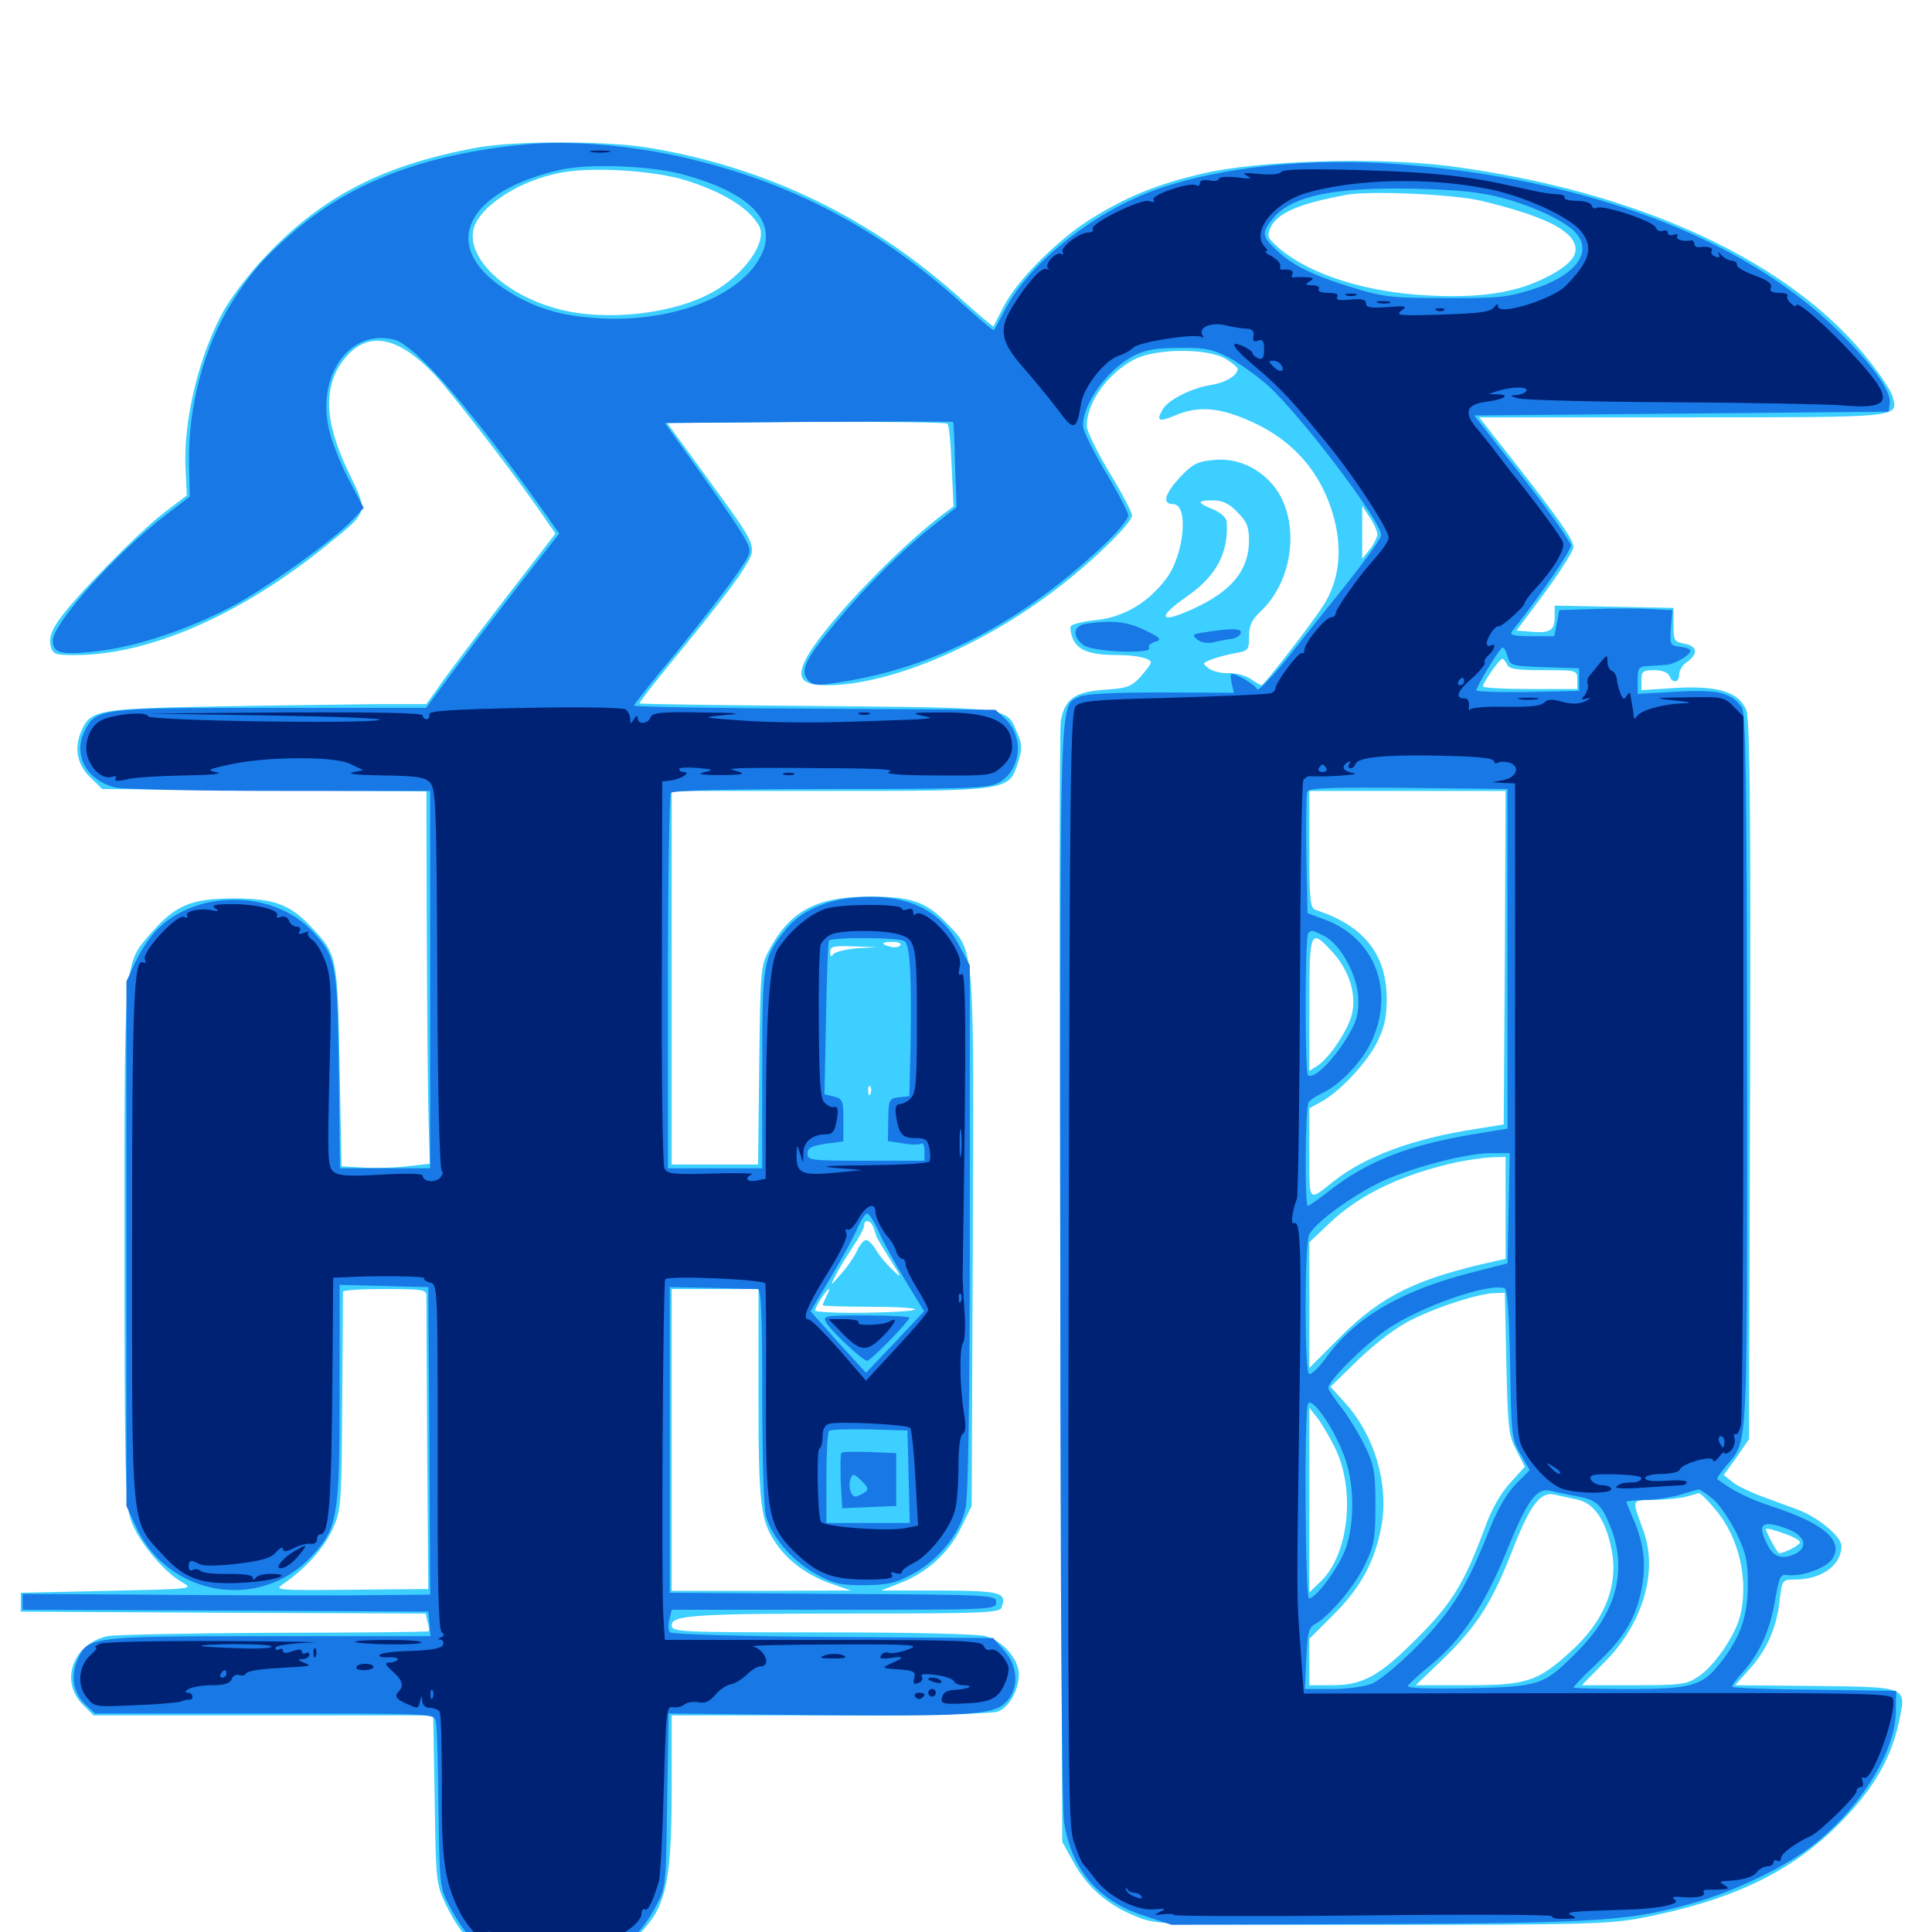 <svg xmlns="http://www.w3.org/2000/svg" viewBox="0 -1000 1000 1000">
	<path fill="#3ccfff" d="M247.07 -923.633C198.828 -914.844 166.797 -898.438 137.695 -867.578C130.078 -859.766 120.703 -847.461 116.602 -840.625C103.32 -817.578 94.531 -782.227 96.094 -756.641L96.68 -743.555L85.352 -734.961C71.875 -724.805 37.5 -689.648 30.078 -678.516C26.367 -673.047 25.391 -669.336 26.172 -665.82C27.344 -661.328 28.32 -660.938 39.062 -660.938C77.148 -660.938 125 -681.836 169.336 -717.969C191.016 -735.547 190.625 -734.375 180.469 -755.469C167.578 -782.031 166.992 -800.977 178.906 -815.039C190.625 -828.906 206.055 -825.977 224.805 -806.25C234.766 -795.703 271.094 -748.242 282.617 -730.859L287.5 -723.828L260.352 -688.672C245.508 -669.336 230.469 -649.609 227.148 -644.531L220.703 -635.547H195.898C182.031 -635.352 144.922 -634.961 113.281 -634.375C49.609 -633.203 46.68 -632.617 41.797 -620.898C38.281 -612.109 40.039 -603.906 47.266 -597.07L52.93 -591.602L136.914 -591.016L220.703 -590.43L220.898 -514.844C221.094 -473.242 221.484 -429.883 221.875 -418.359L222.461 -397.656L210.352 -396.289C203.711 -395.508 193.359 -395.312 187.5 -395.703L176.758 -396.289L175.781 -448.047C174.805 -504.883 174.414 -506.055 161.328 -519.922C150.195 -531.836 141.992 -534.961 121.094 -534.961C99.219 -534.961 91.016 -531.641 78.516 -517.383C64.062 -500.781 64.453 -506.445 64.453 -357.227C64.453 -244.141 64.844 -222.656 67.383 -214.258C70.703 -203.32 84.375 -186.523 94.531 -180.859C100.391 -177.539 99.414 -177.539 55.664 -176.562L10.742 -175.586V-170.703V-165.82L115.43 -165.234L220.312 -164.844L221.289 -160.547C222.07 -158.203 222.266 -155.859 221.875 -155.664C221.484 -155.273 185.547 -154.883 141.992 -154.883C98.438 -154.688 59.57 -153.906 55.469 -153.125C37.695 -149.023 30.859 -129.883 42.773 -117.773L48.438 -112.109H136.328H224.219L225 -68.555C225.586 -26.562 225.781 -24.805 230.664 -14.453C240.43 6.25 253.32 16.602 275 20.703C286.133 22.852 303.516 20.508 313.477 15.43C321.68 11.328 335.547 -2.344 339.844 -10.547C345.898 -22.461 347.656 -37.109 347.656 -75V-112.109H429.492C476.953 -112.109 513.477 -112.891 516.406 -114.062C522.266 -116.211 527.344 -125.195 527.344 -133.398C527.344 -141.211 519.141 -150.586 510.156 -153.125C505.859 -154.297 472.266 -155.078 425.391 -155.078C350.977 -155.078 347.656 -155.273 347.656 -158.789C347.656 -164.062 360.352 -164.844 444.336 -164.844C507.227 -164.844 517.383 -165.234 518.359 -167.773C521.289 -175.781 518.555 -176.562 486.523 -176.758H456.055L466.016 -180.664C479.688 -185.938 491.016 -196.094 497.461 -209.375L502.93 -220.508L503.516 -356.836C504.102 -510.742 504.492 -507.422 490.234 -521.875C479.297 -533.398 471.68 -535.938 449.414 -535.938C422.461 -535.742 408.789 -528.516 397.852 -507.812C393.75 -500.195 393.555 -497.07 392.969 -448.633L392.383 -397.266H369.922H347.656V-493.945V-590.625H429.297C522.656 -590.625 522.266 -590.625 526.953 -605.469C529.102 -612.305 529.102 -614.648 526.562 -620.508C520.898 -634.18 524.219 -633.594 422.852 -634.57C372.656 -634.961 331.445 -635.547 331.055 -635.938C330.664 -636.328 341.211 -649.805 354.492 -665.82C367.773 -682.031 381.445 -699.609 384.766 -705.273C392.188 -717.578 393.164 -715.43 365.234 -753.711L345.312 -781.055L417.188 -781.641C456.641 -781.836 489.648 -781.445 490.43 -780.664C491.211 -779.688 492.188 -769.922 492.578 -758.594L493.555 -737.891L486.523 -732.617C461.133 -712.891 423.633 -673.047 416.602 -657.812C412.305 -648.828 415.43 -645.312 427.93 -645.312C461.523 -645.312 512.109 -667.188 551.758 -699.023C568.945 -712.695 585.938 -729.688 585.938 -733.203C585.938 -734.766 580.664 -744.922 574.219 -755.469C567.773 -766.211 562.5 -776.953 562.5 -779.492C562.5 -791.602 573.047 -806.445 586.914 -813.867C597.852 -819.727 625 -819.922 634.375 -814.258C637.695 -812.305 640.625 -809.766 640.625 -809.18C640.625 -805.664 634.375 -801.953 626.953 -800.781C616.406 -799.023 604.297 -792.969 601.562 -787.695C598.438 -782.031 599.805 -781.445 608.203 -784.961C619.727 -789.844 630.273 -789.258 645.312 -782.812C669.141 -772.852 684.375 -755.273 690.625 -731.25C694.922 -714.648 692.969 -699.219 685.156 -686.914C679.102 -677.344 654.297 -645.312 652.93 -645.312C652.539 -645.312 650 -646.68 647.266 -648.633C644.531 -650.391 639.453 -651.758 635.938 -651.562C632.422 -651.367 627.734 -652.539 625.781 -653.906C622.266 -656.641 622.266 -656.836 626.953 -658.594C629.688 -659.766 635.156 -661.133 639.258 -661.914C646.094 -663.086 646.484 -663.477 646.484 -670.508C646.484 -676.172 647.852 -679.102 652.539 -683.594C670.703 -700.586 673.242 -733.789 657.617 -750.391C649.805 -758.789 639.062 -763.086 628.125 -761.914C619.922 -761.133 617.383 -759.961 610.938 -753.125C602.734 -744.336 601.367 -739.062 607.227 -739.062C615.234 -739.062 613.086 -714.062 604.297 -701.367C595.117 -688.672 582.227 -680.664 567.773 -679.102C561.133 -678.516 555.078 -676.953 554.297 -675.977C553.711 -674.805 554.297 -671.484 555.664 -668.555C558.594 -663.086 564.844 -660.938 578.906 -660.938C588.281 -660.938 595.703 -659.18 595.703 -657.031C595.703 -656.25 593.164 -652.93 590.234 -649.609C585.547 -644.531 583.203 -643.75 571.68 -642.969C556.25 -641.992 550.977 -638.086 549.023 -626.562C548.438 -622.656 548.242 -490.43 548.828 -333.008L549.805 -46.68L555.664 -36.133C562.695 -23.242 573.438 -13.867 587.695 -8.203C598.633 -3.711 598.633 -3.711 714.844 -3.711C818.555 -3.711 833.008 -4.102 849.414 -7.227C895.898 -16.211 926.172 -30.469 951.367 -55.469C969.531 -73.633 978.711 -89.258 983.008 -109.18C986.719 -127.148 987.891 -126.758 939.453 -127.344L898.047 -127.734L905.273 -135.742C914.453 -145.898 919.531 -157.227 921.094 -171.289C922.461 -182.422 922.461 -182.422 929.102 -182.422C942.773 -182.422 953.125 -189.844 953.125 -199.805C953.125 -204.688 941.016 -214.648 930.664 -218.555C926.367 -220.117 917.969 -223.242 912.109 -225.391C906.25 -227.539 899.219 -230.859 896.875 -232.812L892.188 -236.523L898.828 -245.703L905.273 -255.078L905.859 -440.82C906.25 -581.445 905.664 -628.125 903.906 -632.422C900 -641.797 889.453 -645.117 867.773 -643.945L849.609 -642.773V-648.047C849.609 -652.539 850.391 -653.125 856.25 -653.125C860.352 -653.125 863.281 -651.953 864.062 -650.195C865.625 -646.094 869.141 -646.484 869.141 -650.977C869.141 -652.93 870.898 -655.859 873.047 -657.227C879.102 -661.523 878.711 -665.43 872.07 -666.797C866.602 -667.773 866.211 -668.359 866.211 -676.562V-685.352L835.547 -685.938L804.688 -686.523V-680.469C804.688 -673.633 802.148 -672.07 792.188 -673.047L784.961 -673.633L799.805 -693.555C807.812 -704.492 814.453 -715.039 814.453 -716.797C814.453 -720.508 807.031 -731.25 782.812 -762.109L765.625 -783.984H870.898C984.961 -783.984 982.422 -783.789 979.688 -794.531C979.102 -797.07 973.633 -805.469 967.773 -812.891C927.539 -864.453 848.438 -901.172 750 -914.062C713.281 -918.75 651.172 -916.992 622.461 -910.156C598.242 -904.492 582.617 -898.047 563.477 -885.938C546.68 -875.195 525.977 -854.297 519.531 -841.406C516.797 -836.133 514.453 -831.445 514.258 -831.055C514.062 -830.664 507.031 -836.719 498.438 -844.336C451.367 -887.109 396.68 -913.672 334.961 -923.633C313.672 -927.148 266.016 -927.148 247.07 -923.633ZM353.711 -907.031C373.828 -900.977 387.695 -892.383 392.969 -883.008C397.266 -874.805 385.352 -857.812 368.555 -848.633C350 -838.281 318.945 -834.18 294.922 -838.672C265.43 -844.336 241.992 -864.258 244.922 -880.664C247.266 -892.773 268.75 -906.836 291.016 -910.742C307.031 -913.672 337.695 -911.719 353.711 -907.031ZM766.602 -896.094C798.828 -888.281 813.672 -881.055 815.43 -872.266C816.406 -866.602 810.547 -861.133 797.07 -854.883C782.617 -848.242 764.648 -845.703 739.258 -847.07C707.227 -848.633 678.125 -857.812 662.109 -871.484C656.055 -876.758 655.664 -877.734 657.617 -882.227C661.133 -889.844 672.656 -894.727 697.266 -899.219C709.57 -901.367 752.539 -899.414 766.602 -896.094ZM640.43 -734.961C645.312 -730.078 646.484 -727.344 646.484 -720.312C646.484 -705.078 637.695 -694.141 618.164 -685.156C600.195 -676.758 598.242 -680.078 614.258 -691.211C629.492 -701.758 635.938 -713.672 634.961 -729.883C634.766 -732.031 632.031 -734.57 627.93 -736.328C619.336 -739.844 619.336 -741.016 627.734 -741.016C632.617 -741.016 636.133 -739.453 640.43 -734.961ZM712.891 -723.438C712.891 -721.875 711.133 -718.359 708.984 -715.625L705.078 -710.742V-724.414V-738.086L708.984 -732.227C711.133 -729.102 712.891 -725 712.891 -723.438ZM780.078 -656.055C780.859 -653.711 784.961 -653.125 798.828 -653.125C816.211 -653.125 816.406 -653.125 816.406 -648.242V-643.359H791.992C778.516 -643.359 767.578 -643.945 767.578 -644.727C767.578 -646.68 776.172 -658.984 777.539 -658.984C778.32 -658.984 779.297 -657.617 780.078 -656.055ZM622.461 -644.727C620.508 -646.484 593.75 -646.875 594.922 -644.922C595.508 -644.141 602.148 -643.359 609.766 -643.359C617.383 -643.359 623.047 -643.945 622.461 -644.727ZM778.906 -504.297L778.32 -417.969L763.672 -415.625C731.641 -410.742 706.445 -401.367 690.43 -388.672C676.953 -377.93 677.734 -377.148 677.734 -402.93V-426.367L683.398 -429.492C692.773 -434.18 707.812 -450.195 712.891 -460.742C716.602 -468.164 717.773 -473.633 717.773 -483.203C717.578 -506.25 705.859 -520.898 681.25 -528.906C678.125 -529.883 677.734 -533.203 677.734 -560.352V-590.625H728.516H779.297ZM690.039 -506.836C698.047 -497.852 701.953 -486.133 700 -476.172C698.633 -468.164 688.477 -452.734 682.031 -448.438L677.734 -445.703V-480.078C677.734 -518.75 678.125 -519.922 690.039 -506.836ZM466.016 -510.742C465.43 -509.766 463.086 -509.375 460.938 -509.961C455.469 -511.328 456.055 -512.5 462.109 -512.5C464.844 -512.5 466.602 -511.719 466.016 -510.742ZM443.359 -509.18C437.5 -508.594 432.031 -507.227 431.25 -506.055C430.273 -504.492 429.688 -504.883 429.688 -507.227C429.688 -510.156 431.445 -510.547 441.992 -510.156L454.102 -509.766ZM450.586 -433.984C450 -432.422 449.414 -433.008 449.414 -435.156C449.219 -437.305 449.805 -438.477 450.391 -437.695C450.977 -437.109 451.172 -435.352 450.586 -433.984ZM779.297 -374.805V-348.438L774.023 -347.266C733.203 -338.281 715.039 -329.297 693.945 -308.203L677.734 -291.992V-324.609V-357.031L688.281 -366.992C703.906 -381.836 725.195 -391.992 753.906 -398.438C759.766 -399.609 767.969 -400.781 772.07 -400.977L779.297 -401.172ZM452.148 -364.648C452.734 -362.695 453.516 -360.742 453.516 -360.156C453.711 -359.57 456.836 -354.297 460.547 -348.438C466.992 -338.281 466.992 -337.891 462.109 -342.578C459.18 -345.312 455.273 -349.805 453.516 -352.93C451.758 -355.859 449.414 -358.203 448.242 -358.203C447.266 -358.203 445.117 -355.859 443.75 -352.93C442.383 -349.805 438.672 -344.336 435.352 -340.625C429.492 -333.984 429.492 -333.984 432.422 -339.648C433.984 -342.969 438.086 -349.414 441.211 -354.297C444.531 -359.18 447.266 -364.258 447.266 -365.625C447.266 -369.141 450.586 -368.555 452.148 -364.648ZM220.703 -329.492C220.703 -327.539 220.898 -292.578 221.094 -251.758L221.68 -177.539L181.641 -177.148C143.359 -176.758 141.797 -176.953 146.484 -180.078C158.008 -187.891 167.773 -198.828 172.07 -208.398C176.562 -218.164 176.758 -220.508 177.148 -274.219C177.344 -304.883 177.539 -330.469 177.539 -331.445C177.734 -332.227 187.5 -332.812 199.219 -332.812C218.359 -332.812 220.703 -332.422 220.703 -329.492ZM392.578 -278.516C392.578 -220.703 393.555 -212.305 402.344 -200.195C408.398 -191.602 418.75 -184.18 430.273 -180.273L440.43 -176.758L394.141 -176.562H347.656V-254.688V-332.812H370.117H392.578ZM427.734 -329.102C426.758 -326.953 425.781 -324.805 425.781 -324.414C425.781 -324.023 436.523 -323.633 449.805 -323.633C462.891 -323.633 473.633 -323.047 473.633 -322.266C473.633 -321.484 461.914 -320.703 447.656 -320.508C433.594 -320.312 421.875 -320.898 421.875 -321.68C421.875 -323.438 427.93 -332.812 429.102 -332.812C429.492 -332.812 428.906 -331.055 427.734 -329.102ZM779.688 -294.336C780.469 -260.742 780.859 -256.836 784.961 -249.219L789.258 -240.82L781.641 -232.422C776.953 -227.344 772.07 -218.945 768.75 -209.766C758.203 -181.055 751.758 -170.508 734.375 -152.93C714.258 -132.617 705.664 -127.734 689.453 -127.734H677.734V-139.648V-151.758L690.039 -164.062C704.297 -178.125 711.719 -191.992 715.039 -210.156C718.945 -231.836 711.523 -257.031 696.094 -274.023L688.672 -282.227L703.516 -296.68C713.086 -305.664 723.047 -313.281 731.25 -317.188C745.117 -324.023 765.43 -330.469 773.633 -330.664L778.906 -330.859ZM690.82 -250.977C701.758 -229.102 698.242 -195.508 683.594 -181.445L677.734 -175.781V-223.633V-271.289L681.641 -266.406C683.789 -263.672 687.891 -256.836 690.82 -250.977ZM461.523 -257.227C463.867 -257.617 461.914 -258.008 457.031 -258.008C452.148 -258.008 450.195 -257.617 452.734 -257.227C455.078 -256.836 458.984 -256.836 461.523 -257.227ZM816.406 -223.828C824.805 -222.07 831.055 -213.477 833.984 -198.633C838.086 -179.688 830.664 -160.938 812.5 -144.727C795.703 -129.492 789.844 -127.734 759.375 -127.734H732.812L747.461 -141.797C764.844 -158.789 772.461 -170.898 783.008 -198.047C792.188 -221.484 797.461 -228.125 804.688 -226.367C807.422 -225.781 812.695 -224.609 816.406 -223.828ZM887.5 -219.141C900.391 -204.297 905.469 -181.25 900.391 -162.5C897.461 -152.539 887.109 -137.5 879.102 -132.227C873.047 -128.125 870.312 -127.734 845.508 -127.734H818.75L830.273 -139.453C850.391 -159.375 858.398 -186.719 850.586 -207.812C844.531 -224.609 843.945 -223.438 856.641 -223.633C863.086 -223.828 870.312 -224.609 873.047 -225.391C875.781 -226.172 878.516 -226.953 879.297 -227.148C879.883 -227.344 883.789 -223.633 887.5 -219.141ZM435.547 -214.453C435.547 -216.211 429.688 -217.188 428.711 -215.625C427.93 -214.453 429.297 -213.672 431.445 -213.672C433.789 -213.672 435.547 -214.062 435.547 -214.453ZM931.641 -201.758C931.641 -200.195 923.633 -196.094 920.898 -196.094C919.922 -196.094 914.062 -207.031 914.062 -208.594C914.062 -209.18 917.969 -208.203 922.852 -206.445C927.734 -204.883 931.641 -202.734 931.641 -201.758Z"/>
	<path fill="#1878e5" d="M271.484 -925.195C219.336 -920.117 181.445 -905.664 151.172 -879.297C136.719 -866.797 129.883 -858.984 120.312 -843.945C105.664 -820.898 97.266 -789.648 97.852 -759.961L98.242 -742.969L85.742 -733.398C59.961 -713.672 27.344 -677.344 27.344 -668.359C27.344 -661.719 32.031 -660.742 51.562 -663.086C71.68 -665.625 97.852 -674.414 119.727 -685.938C137.305 -695.117 172.461 -720.312 182.617 -731.055L188.281 -737.109L181.25 -750.391C177.344 -757.617 172.656 -768.75 170.898 -775.391C162.891 -804.102 180.273 -830.078 203.906 -824.219C215.039 -821.484 244.336 -787.695 283.008 -733.008L289.453 -723.828L268.945 -697.656C257.812 -683.203 242.188 -662.891 234.57 -652.539L220.508 -633.594H140.43C51.953 -633.594 49.805 -633.398 43.945 -621.875C37.5 -609.375 44.727 -595.898 59.961 -592.383C64.062 -591.406 102.344 -590.625 145.117 -590.625H222.656V-492.969V-395.312H199.414H175.977L175.391 -445.703C174.609 -501.172 174.023 -505.078 161.523 -518.164C141.211 -539.648 100.977 -539.648 80.664 -518.164C77.148 -514.453 72.461 -507.227 69.922 -501.758L65.43 -491.992V-356.25V-220.508L70.117 -210.352C86.523 -173.633 134.766 -165.43 161.523 -194.727C174.805 -208.984 175.781 -215.234 175.781 -279.492V-334.961L198.828 -334.375L221.68 -333.789L222.266 -254.297L222.656 -174.609L180.273 -174.219C156.836 -174.219 109.375 -174.219 74.609 -174.609L11.719 -175V-170.898V-166.797L116.602 -166.406L221.68 -165.82L222.266 -159.57L222.852 -153.125H139.648C46.484 -153.125 45.117 -152.93 40.039 -140.625C36.328 -132.031 38.086 -123.438 44.336 -117.578L49.219 -113.086H136.914C223.242 -113.086 224.805 -113.086 225.586 -109.18C226.172 -107.031 226.758 -86.914 226.953 -64.258C227.539 -23.828 227.539 -23.047 232.812 -13.086C245.117 10.352 259.961 19.531 285.156 19.727C309.57 19.727 327.93 8.594 339.453 -13.281C344.727 -23.047 344.727 -23.633 345.312 -68.164L346.094 -113.086L418.164 -112.305C501.758 -111.523 514.062 -112.305 520.703 -118.945C527.539 -125.781 527.148 -137.5 519.727 -145.703L514.062 -152.148L431.445 -152.734C385.938 -152.93 347.852 -154.102 346.875 -155.078C345.898 -156.055 345.703 -158.984 346.484 -161.719L347.656 -166.797H431.641C514.258 -166.797 515.625 -166.797 515.625 -170.703C515.625 -174.414 514.062 -174.609 431.25 -175L346.68 -175.586V-254.688V-333.789L368.164 -333.398C380.078 -333.008 390.82 -332.812 392.188 -332.812C393.945 -332.812 394.531 -320.508 394.531 -277.734C394.531 -245.703 395.312 -219.336 396.484 -215.234C399.609 -204.297 409.766 -192.383 421.875 -185.547C431.25 -180.273 434.57 -179.492 447.266 -179.492C459.766 -179.688 463.477 -180.469 472.461 -185.352C486.133 -192.773 497.07 -206.445 499.805 -219.531C501.172 -226.172 501.953 -274.805 501.953 -364.844V-500.391L496.484 -510.547C486.523 -530.078 467.188 -538.281 439.844 -535.156C425.195 -533.398 413.477 -527.539 406.25 -518.359C394.922 -504.102 394.531 -501.758 394.531 -446.094V-395.312H370.117H345.703V-491.602C345.703 -544.336 346.484 -588.672 347.266 -589.648C348.047 -590.82 377.93 -591.602 429.688 -591.602C502.93 -591.602 511.328 -591.992 516.992 -594.922C528.516 -601.367 530.273 -618.555 520.312 -627.93L515.234 -632.617L421.68 -633.203C370.312 -633.398 328.125 -634.18 328.125 -634.766C328.125 -635.352 337.695 -647.461 349.414 -661.523C360.938 -675.781 374.805 -693.359 379.883 -700.781C389.062 -713.867 389.258 -714.062 386.133 -720.117C384.57 -723.633 374.414 -738.672 363.672 -753.711L344.141 -781.055L418.359 -781.641C459.375 -781.836 492.969 -781.836 493.359 -781.641C493.555 -781.25 494.141 -771.289 494.336 -759.375L495.117 -737.5L484.961 -729.492C467.188 -715.625 449.023 -697.461 433.203 -678.516C416.406 -658.398 413.672 -652.539 418.555 -647.656C421.484 -644.922 423.242 -644.922 440.43 -647.852C487.891 -656.25 532.227 -680.273 573.828 -720.312C579.297 -725.781 583.984 -731.445 583.984 -733.203C583.984 -734.766 578.711 -744.922 572.266 -755.664C565.82 -766.406 560.547 -777.148 560.547 -779.688C560.547 -791.211 573.047 -808.594 586.719 -815.82C592.969 -818.945 598.242 -819.922 610.352 -819.922C623.828 -820.117 627.539 -819.336 636.523 -814.648C642.188 -811.523 651.367 -804.883 656.836 -800C675.195 -782.617 714.844 -730.273 714.844 -723.047C714.844 -720.898 704.492 -706.836 686.914 -685.156C685.156 -683.008 676.562 -672.266 667.773 -661.133C658.789 -650 651.172 -641.992 650.781 -643.164C650 -645.312 640.43 -651.172 637.5 -651.172C636.914 -651.172 636.914 -649.023 637.5 -646.289L638.672 -641.406L600.781 -641.602C576.562 -641.602 561.328 -640.82 558.789 -639.453C548.242 -633.984 548.828 -648.633 548.828 -347.07C548.828 -180.078 549.609 -63.672 550.781 -56.836C554.688 -32.031 568.359 -16.211 592.188 -8.398L606.445 -3.711L713.477 -4.102C829.102 -4.688 844.336 -5.664 878.516 -15.625C897.656 -21.289 921.68 -32.617 935.547 -42.773C960.938 -61.328 980.859 -92.188 981.25 -113.477L981.445 -124.805L939.062 -125.391C915.625 -125.586 896.484 -126.367 896.484 -126.953C896.484 -127.734 899.023 -131.25 902.344 -134.766C911.133 -144.922 916.016 -156.055 918.75 -171.484C920.898 -183.984 921.484 -185.352 925.195 -184.766C932.617 -183.789 945.117 -188.281 948.438 -193.164C954.297 -202.344 944.531 -211.133 918.75 -219.727C905.078 -224.219 897.266 -228.125 888.867 -234.375C888.477 -234.766 890.625 -237.891 893.555 -241.406C904.883 -254.688 904.297 -245.117 904.297 -445.508C904.102 -595.312 903.711 -631.25 901.562 -633.984C895.898 -641.602 889.062 -643.164 867.773 -641.992L847.656 -640.82V-647.852C847.656 -654.297 848.242 -655.078 853.125 -655.273C856.055 -655.469 860.156 -655.664 862.305 -655.859C866.602 -656.055 875 -660.938 875 -663.281C875 -664.062 872.656 -664.844 869.727 -665.234C864.453 -665.82 864.258 -666.211 864.844 -675L865.625 -684.18L854.102 -684.766C847.852 -685.156 834.766 -685.156 824.805 -684.766L807.031 -684.18L805.859 -677.344L804.492 -670.703H792.578C783.398 -670.703 781.25 -671.289 782.617 -673.242C798.242 -692.969 814.258 -716.406 813.086 -718.164C808.789 -725.781 797.656 -741.016 781.445 -761.523L763.086 -784.961L870.312 -785.938L977.539 -786.914L978.125 -791.211C979.102 -797.461 968.75 -811.719 950.977 -829.102C902.539 -876.758 821.094 -907.617 723.633 -915.039C678.711 -918.555 632.227 -913.672 599.219 -902.148C566.797 -890.82 533.398 -864.453 520.703 -840.625C517.578 -834.766 514.844 -829.492 514.453 -829.102C514.062 -828.711 506.836 -834.961 498.047 -842.773C455.469 -881.445 409.57 -905.664 354.492 -918.359C326.953 -924.805 294.336 -927.539 271.484 -925.195ZM352.539 -909.961C392.188 -899.414 405.664 -882.227 390.234 -861.914C376.562 -844.336 345.312 -833.594 311.523 -835.156C289.844 -836.328 275.781 -840.625 260.352 -850.977C227.539 -873.047 241.211 -900.977 290.039 -912.109C304.492 -915.43 335.938 -914.258 352.539 -909.961ZM777.93 -897.461C793.945 -893.164 810.156 -885.547 815.625 -879.492C824.805 -869.336 815.234 -857.031 792.578 -850C780.078 -846.094 774.414 -845.508 748.047 -845.703C720.898 -845.703 716.016 -846.289 700.586 -850.977C679.492 -857.422 668.945 -862.695 660.742 -870.508C652.93 -877.734 652.93 -879.688 659.18 -887.305C668.945 -898.633 690.43 -903.125 731.445 -902.344C755.273 -901.758 766.406 -900.586 777.93 -897.461ZM780.469 -659.961C781.641 -655.469 782.422 -655.273 799.414 -654.688L817.383 -654.102V-648.242V-642.383L790.43 -641.797C775.391 -641.602 763.672 -641.992 764.062 -642.773C766.797 -649.219 776.562 -664.844 777.734 -664.844C778.516 -664.844 779.688 -662.695 780.469 -659.961ZM780.273 -503.711V-415.82L761.328 -412.695C728.516 -407.031 708.008 -399.023 689.062 -384.375C683.008 -379.688 677.539 -375.781 676.953 -375.781C675.195 -375.781 675.586 -427.148 677.344 -429.492C678.125 -430.664 680.859 -432.422 683.594 -433.789C692.969 -437.891 704.883 -450.195 709.766 -460.742C722.266 -487.109 711.523 -514.844 685.156 -524.219L676.758 -527.344L676.172 -557.422C675.977 -574.023 676.172 -588.672 676.562 -590.039C677.344 -592.188 688.086 -592.578 728.906 -592.188L780.273 -591.602ZM685.547 -515.43C694.336 -510.938 703.125 -494.141 703.125 -482.031C703.125 -473.828 701.758 -470.117 695.703 -460.547C688.281 -449.219 679.492 -441.211 676.953 -443.555C675.391 -445.312 675.391 -515.43 677.148 -516.992C678.906 -518.75 679.102 -518.75 685.547 -515.43ZM468.164 -512.891C471.094 -511.133 471.875 -494.727 471.289 -457.422L470.703 -432.617L465.43 -432.031C460.156 -431.445 459.961 -430.859 459.766 -420.508L459.57 -409.375L467.188 -408.203C471.484 -407.422 475.586 -407.422 476.758 -408.008C477.734 -408.789 478.516 -407.031 478.516 -404.297V-399.219H448.242C419.727 -399.219 417.969 -399.414 417.969 -402.93C417.969 -405.859 419.922 -406.836 427.344 -408.008L436.523 -409.18V-420.312C436.523 -430.273 436.133 -431.25 431.641 -432.422L426.758 -433.594L427.539 -472.656C427.93 -493.945 428.516 -512.109 429.102 -513.086C430.273 -515.039 465.234 -514.844 468.164 -512.891ZM780.859 -374.609L780.273 -346.094L762.695 -341.602C725.781 -332.227 702.344 -318.75 687.109 -298.242C683.008 -292.383 678.711 -288.281 677.539 -288.867C675.195 -290.43 675.195 -354.492 677.539 -360.742C679.883 -366.602 700.391 -381.641 716.016 -388.867C731.641 -395.898 758.398 -402.93 771.094 -403.125H781.445ZM454.688 -362.695C457.031 -357.422 463.281 -346.094 468.555 -337.305L478.32 -321.289L463.281 -305.273L448.242 -289.453L433.789 -305.273L419.531 -321.289L430.273 -339.258C436.133 -349.219 442.383 -360.547 443.945 -364.648C445.703 -368.555 447.852 -371.875 448.828 -371.875C449.805 -371.875 452.539 -367.773 454.688 -362.695ZM781.641 -294.141C782.227 -257.617 782.422 -255.273 786.914 -247.461L791.797 -239.062L784.766 -232.031C780.273 -227.539 775.391 -219.336 771.289 -209.18C759.57 -179.297 751.953 -166.797 734.375 -148.828C725.195 -139.453 714.453 -130.469 710.547 -128.711C706.25 -126.953 697.461 -125.781 689.258 -125.781H675.391L676.172 -141.602C676.758 -154.883 677.344 -157.617 680.664 -159.375C687.891 -163.281 701.172 -178.906 706.445 -190.039C711.133 -199.805 711.914 -203.32 711.914 -220.508C711.914 -237.5 711.328 -241.406 706.836 -250.781C704.102 -256.641 698.633 -265.625 694.727 -270.898C690.625 -275.977 687.5 -280.859 687.5 -281.641C687.5 -285.352 706.25 -303.906 718.164 -312.109C735.156 -323.633 770.508 -336.133 778.711 -333.203C780.273 -332.812 781.055 -320.898 781.641 -294.141ZM695.508 -247.07C700.977 -233.203 701.367 -212.695 696.68 -198.828C693.359 -189.258 681.25 -172.656 677.539 -172.656C675.586 -172.656 675 -267.969 676.953 -273.242C678.711 -277.539 689.844 -261.914 695.508 -247.07ZM470.312 -235.742L470.898 -211.719H449.219H427.734V-234.766C427.734 -247.461 428.32 -258.594 429.102 -259.375C429.883 -260.156 439.258 -260.352 450 -260.156L469.727 -259.57ZM815.82 -225.586C826.758 -223.633 829.102 -221.289 834.18 -208.203C842.188 -186.328 836.328 -165.039 816.406 -145.117C799.023 -127.539 797.07 -126.953 759.961 -126.172C739.844 -125.781 728.32 -126.172 728.711 -127.344C729.102 -128.32 734.57 -133.398 740.625 -138.281C756.445 -151.172 768.164 -168.75 779.492 -196.289C790.43 -223.438 795.312 -230.273 802.734 -228.32C805.469 -227.734 811.328 -226.367 815.82 -225.586ZM886.523 -224.219C889.844 -221.484 895.117 -213.672 898.633 -206.836C903.711 -196.289 904.688 -192.188 904.688 -179.883C904.688 -163.477 900.781 -152.148 890.234 -139.062C881.055 -127.344 875.586 -125.781 842.773 -125.781C827.148 -125.781 814.453 -126.172 814.453 -126.562C814.453 -127.148 819.727 -132.617 826.367 -138.867C840.82 -152.539 846.484 -162.109 849.609 -177.148C852.148 -189.844 850.977 -200.977 845.508 -213.477C843.555 -218.164 841.797 -222.266 841.797 -222.656C841.797 -223.047 845.898 -223.438 851.172 -223.633C856.25 -223.633 864.258 -224.805 869.141 -226.172C874.023 -227.734 878.516 -228.906 879.297 -229.102C879.883 -229.102 883.203 -226.953 886.523 -224.219ZM929.297 -206.641C934.57 -203.125 934.766 -198.828 929.883 -196.094C923.047 -192.578 918.164 -193.75 915.039 -200C910.156 -209.375 911.133 -212.305 918.555 -210.742C921.875 -209.961 926.758 -208.203 929.297 -206.641ZM427.539 -315.625C429.883 -311.328 446.484 -295.703 448.828 -295.703C450.781 -295.703 470.703 -316.211 470.703 -317.969C470.703 -318.555 460.547 -319.141 448.242 -319.141C426.953 -319.141 425.781 -318.945 427.539 -315.625ZM435.547 -248.047C434.961 -247.656 434.961 -241.016 435.156 -233.203L435.938 -219.336L449.805 -219.922L463.867 -220.508V-234.18V-247.852L450.195 -248.438C442.578 -248.633 435.938 -248.633 435.547 -248.047ZM447.266 -227.344C445.703 -226.367 443.555 -225.391 442.773 -225.391C440.43 -225.391 438.867 -230.859 440.234 -234.57C441.406 -237.5 441.992 -237.305 445.898 -233.594C449.609 -229.883 449.805 -228.906 447.266 -227.344ZM562.109 -677.148C555.273 -676.172 554.883 -670.312 560.938 -666.016C565.82 -662.5 596.875 -661.328 594.727 -664.648C594.141 -665.625 595.508 -667.188 597.852 -667.773C601.562 -668.945 600.977 -669.727 592.578 -673.828C583.398 -678.32 575.391 -679.102 562.109 -677.148ZM623.242 -672.656C617.188 -671.875 616.992 -671.484 619.727 -668.945C621.875 -667.383 625 -666.797 628.32 -667.578C631.445 -668.359 635.547 -669.141 637.5 -669.336C639.648 -669.531 641.602 -670.898 642.188 -672.266C642.969 -674.805 637.891 -675 623.242 -672.656Z"/>
	<path fill="#002274" d="M306.25 -921.289C303.711 -921.68 305.664 -922.07 310.547 -922.07C315.43 -922.07 317.383 -921.68 315.039 -921.289C312.5 -920.898 308.594 -920.898 306.25 -921.289ZM663.086 -910.938C662.305 -909.766 657.812 -909.375 651.758 -909.961C644.141 -910.742 642.578 -910.547 645.508 -908.984C648.438 -907.422 647.266 -907.227 640.234 -908.203C634.961 -908.789 630.859 -908.398 630.859 -907.422C630.859 -906.445 628.711 -906.055 625.977 -906.641C623.047 -907.031 621.094 -906.641 621.094 -905.273C621.094 -903.906 620.117 -903.516 619.141 -904.102C616.016 -906.055 595.508 -899.023 597.07 -896.68C597.852 -895.312 597.07 -895.117 594.922 -895.898C590.82 -897.461 563.867 -884.18 565.625 -881.445C566.211 -880.469 565.234 -879.688 563.477 -879.688C558.594 -879.688 548.633 -871.875 550 -869.531C550.781 -868.359 550.391 -867.969 549.414 -868.555C546.875 -870.117 540.43 -863.281 542.383 -861.133C543.359 -860.352 542.969 -860.156 541.602 -860.742C539.258 -862.109 531.25 -853.125 523.633 -840.625C516.797 -829.297 518.164 -822.852 529.492 -809.961C534.961 -803.711 542.969 -793.945 547.461 -788.086C555.859 -776.562 557.227 -776.953 559.57 -791.016C560.938 -800 572.07 -813.867 579.492 -816.016C582.031 -816.797 585.156 -818.75 586.719 -820.117C589.453 -823.047 618.75 -827.539 621.875 -825.586C622.852 -825 623.047 -825.391 622.461 -826.367C619.922 -830.469 626.562 -833.398 634.18 -831.641C638.281 -830.664 643.359 -829.883 645.508 -829.883C648.242 -829.688 649.219 -828.516 648.828 -826.172C648.242 -823.438 649.023 -822.852 651.172 -823.633C653.516 -824.609 654.297 -823.633 654.297 -819.141C654.297 -814.844 653.516 -813.672 651.367 -814.453C649.805 -815.234 648.438 -816.211 648.438 -816.992C648.438 -817.773 646.289 -819.531 643.555 -820.703C635.352 -824.414 638.086 -819.922 650 -809.961C663.086 -799.023 669.727 -791.602 689.062 -767.773C702.93 -750.391 718.75 -725.781 718.75 -721.68C718.75 -719.727 715.43 -715.234 709.961 -708.984C704.102 -702.734 691.406 -684.766 691.406 -682.812C691.406 -681.445 690.234 -680.469 689.062 -680.469C685.938 -680.469 675.195 -667.188 675.195 -663.672C675.195 -662.305 674.609 -661.523 673.828 -661.914C672.266 -662.891 660.156 -646.68 660.156 -643.555C660.156 -642.383 658.594 -641.211 656.836 -641.016C647.461 -640.234 638.477 -639.844 600.781 -638.672C567.188 -637.891 559.375 -637.109 556.836 -634.57C554.102 -631.836 553.711 -601.953 553.125 -343.945C552.734 -86.719 552.93 -55.469 555.664 -47.07C557.422 -41.797 559.57 -36.523 560.547 -35.352C561.719 -33.984 564.844 -30.078 567.578 -26.562C574.609 -17.773 588.867 -10.742 597.656 -11.719C603.32 -12.305 603.906 -12.109 600.586 -10.547C597.07 -8.789 597.266 -8.594 601.953 -9.18C604.883 -9.57 607.617 -9.375 607.812 -8.789C608.203 -8.203 652.539 -8.008 706.445 -8.594C760.156 -9.18 803.906 -8.984 803.32 -8.203C802.93 -7.227 805.859 -6.641 809.961 -6.836C815.82 -6.836 816.602 -7.227 813.477 -8.594C809.375 -10.352 813.867 -10.742 840.82 -11.523C857.812 -11.914 870.312 -14.453 866.992 -16.602C865.039 -17.969 865.625 -18.359 869.141 -18.164C877.93 -17.383 883.008 -18.359 881.836 -20.312C881.25 -21.289 882.227 -22.07 884.18 -21.875C886.133 -21.875 889.453 -21.875 891.602 -22.07C894.922 -22.266 895.117 -22.656 892.578 -24.219C890.039 -25.977 890.039 -26.172 892.578 -26.367C901.953 -26.758 907.422 -28.32 909.375 -31.055C910.547 -32.617 913.086 -33.984 914.844 -33.984C916.602 -33.984 917.969 -34.961 917.969 -36.133C917.969 -37.109 918.945 -37.5 919.922 -36.914C921.094 -36.328 921.875 -36.914 921.875 -38.281C921.875 -40.625 929.297 -46.094 937.5 -49.805C942.188 -52.148 960.938 -70.312 960.938 -72.852C960.938 -74.023 961.914 -75 963.086 -75C964.258 -75 964.648 -76.367 964.062 -78.125C963.477 -79.883 963.672 -80.469 964.844 -79.883C968.945 -77.344 982.227 -114.258 979.688 -120.898C978.711 -123.633 961.914 -123.828 826.758 -123.633L674.805 -123.438L673.242 -145.703C671.094 -175.781 671.094 -167.383 672.461 -266.406C673.828 -353.125 673.242 -369.141 669.727 -366.797C667.969 -365.82 668.75 -372.852 671.289 -379.688C671.875 -381.25 672.656 -430.273 672.852 -488.281C673.047 -546.484 673.828 -595.117 674.609 -596.289C675.391 -597.461 677.148 -598.438 678.32 -598.242C683.984 -597.656 705.469 -599.023 700.781 -599.805C695.117 -600.781 693.75 -603.125 697.656 -605.469C699.023 -606.25 699.219 -606.055 698.438 -604.688C697.656 -603.32 697.852 -602.344 699.023 -602.344C700 -602.344 701.172 -603.32 701.562 -604.492C702.734 -607.812 714.648 -609.18 738.281 -608.984C764.648 -608.594 773.438 -607.812 773.438 -605.664C773.438 -604.883 774.414 -604.688 775.391 -605.273C776.562 -605.859 779.102 -605.859 781.25 -605.273C787.109 -603.32 785.156 -597.656 778.32 -596.289L772.461 -595.117L778.32 -594.727L784.18 -594.531V-425.977C784.375 -266.797 784.57 -257.227 787.891 -250.781C792.383 -242.188 800.195 -233.594 807.031 -230.078C813.086 -226.953 833.984 -226.367 833.984 -229.297C833.984 -230.469 831.836 -231.25 829.297 -231.25C826.758 -231.25 824.219 -232.617 823.438 -234.18C822.461 -236.719 824.609 -237.109 835.938 -236.914C843.555 -236.719 849.609 -235.938 849.609 -234.961C849.609 -233.984 848.047 -233.008 846.289 -232.812C844.336 -232.812 841.797 -232.422 840.43 -232.422C839.258 -232.227 837.5 -231.445 836.523 -230.469C835.742 -229.492 842.383 -229.297 851.562 -230.078C860.742 -230.664 869.336 -231.25 870.703 -231.25C871.875 -231.25 873.047 -232.031 873.047 -232.812C873.047 -233.789 868.164 -233.984 862.305 -233.594C855.273 -233.008 851.562 -233.594 851.562 -234.961C851.562 -236.133 855.273 -237.109 860.156 -237.109C865.039 -237.109 869.141 -238.086 869.531 -239.453C870.703 -242.578 886.719 -247.07 886.719 -244.141C886.719 -242.969 888.086 -243.75 889.648 -245.703C891.211 -247.852 892.578 -248.828 892.578 -248.047C892.578 -247.07 893.945 -247.461 895.703 -249.023C897.266 -250.391 898.242 -253.125 897.852 -255.078C897.266 -257.031 897.461 -258.203 898.438 -257.617C899.219 -257.227 900.391 -259.375 901.172 -262.695C901.758 -266.211 902.344 -350 902.344 -449.023V-629.102L897.266 -634.375C892.383 -639.258 891.211 -639.453 873.242 -639.062C855.859 -638.867 855.273 -638.672 866.211 -637.5C875.781 -636.523 876.562 -636.133 870.117 -635.938C859.961 -635.352 849.414 -632.422 847.266 -629.297C846.094 -627.344 845.703 -627.734 845.508 -630.273C845.312 -632.031 844.922 -634.57 844.727 -635.547C844.531 -636.719 844.141 -638.672 843.945 -640.039C843.75 -641.797 843.359 -641.797 841.992 -639.844C840.82 -637.695 840.039 -637.891 838.867 -640.82C838.086 -642.773 837.109 -646.094 836.914 -648.047C836.719 -650.195 835.547 -652.344 834.375 -652.734C833.008 -653.125 832.031 -655.273 832.031 -657.422C832.031 -661.328 831.836 -661.328 828.125 -656.836C825.977 -654.297 823.633 -651.172 822.656 -650.195C821.68 -649.023 821.289 -647.07 821.875 -645.703C822.266 -644.336 821.484 -641.992 820.312 -640.234C818.164 -637.891 818.359 -637.5 821.484 -638.477C823.828 -639.062 823.438 -638.672 820.703 -637.109C817.383 -635.547 814.062 -635.352 808.789 -636.719C803.32 -638.281 800.977 -638.086 799.219 -636.328C797.656 -634.57 791.406 -633.984 779.297 -634.18C769.141 -634.375 761.328 -633.789 760.742 -632.617C760.352 -631.641 760.156 -632.422 760.352 -634.57C760.547 -636.719 759.766 -638.477 758.398 -638.477C752.93 -638.477 753.906 -641.797 761.328 -648.438C765.82 -652.344 768.945 -656.25 768.555 -657.031C767.969 -657.812 768.945 -659.57 770.508 -660.938C773.828 -663.672 774.609 -667.773 771.484 -665.82C770.508 -665.234 769.531 -665.82 769.531 -667.188C769.727 -670.117 773.828 -676.172 775.586 -675.781C777.148 -675.391 789.062 -685.938 789.062 -687.695C789.062 -688.477 791.602 -691.992 794.531 -695.117C803.906 -705.078 810.352 -715.82 808.984 -719.336C808.008 -722.07 795.703 -738.867 784.375 -752.93C782.031 -755.664 778.125 -760.938 775.391 -764.453C772.656 -768.164 767.969 -774.023 765.039 -777.539C757.422 -786.133 758.594 -790.625 768.945 -791.992C778.516 -793.164 782.227 -795.703 775.195 -795.898L770.508 -796.094L775.391 -797.656C782.617 -800 791.406 -800 790.039 -797.656C789.453 -796.68 786.914 -795.508 784.57 -795.508C781.25 -795.312 781.641 -794.922 786.133 -793.75C789.453 -792.969 824.609 -791.992 864.258 -791.797C904.102 -791.602 943.75 -790.82 952.734 -790.234C976.758 -788.086 979.883 -791.797 967.383 -807.031C953.32 -824.023 929.688 -845.898 929.688 -841.797C929.688 -841.016 928.516 -841.602 926.953 -842.969C925.391 -844.336 924.609 -846.094 925.195 -847.07C925.586 -847.852 923.633 -848.438 920.898 -848.438C917.188 -848.438 915.82 -849.219 916.602 -851.172C917.383 -853.125 914.844 -855.078 908.203 -857.422C902.93 -859.375 898.828 -861.719 899.023 -862.891C899.219 -864.062 898.047 -865.039 896.484 -865.039C894.922 -865.039 892.383 -866.406 891.016 -867.969C889.453 -869.531 888.867 -869.727 889.648 -868.555C890.43 -866.797 889.844 -866.406 887.891 -867.188C886.133 -867.773 885.352 -869.141 885.938 -870.117C886.914 -871.875 884.18 -872.656 879.492 -872.07C878.125 -871.875 876.953 -872.656 876.953 -873.828C876.953 -874.805 876.367 -875.586 875.586 -875.586C871.094 -874.805 867.188 -875.977 868.164 -877.734C868.75 -878.906 867.969 -879.102 866.406 -878.516C864.648 -877.93 863.281 -878.32 863.281 -879.492C863.281 -880.664 862.109 -881.055 860.547 -880.469C859.18 -879.883 857.422 -880.859 856.836 -882.422C855.664 -885.547 829.297 -894.336 826.367 -892.383C825.391 -891.797 824.219 -892.383 823.828 -893.75C823.242 -895.117 819.727 -896.094 815.82 -896.094C812.109 -896.094 809.375 -896.875 809.766 -897.656C810.352 -898.438 808.789 -899.414 806.25 -899.414C800.586 -899.805 796.094 -900.586 786.133 -902.93C760.742 -908.789 742.969 -910.742 705.664 -911.914C677.344 -912.695 664.062 -912.5 663.086 -910.938ZM770.508 -902.148C788.672 -898.633 812.5 -887.695 818.359 -880.273C825 -871.875 823.047 -865.039 810.547 -852.148C803.711 -845.117 775.391 -836.328 775.391 -841.406C775.391 -842.773 774.805 -842.773 773.828 -841.602C771.68 -838.477 767.969 -837.891 744.141 -837.109C724.414 -836.523 722.07 -836.719 725.391 -839.258C728.711 -841.602 727.93 -841.797 717.969 -841.016C709.375 -840.43 707.031 -840.82 707.031 -842.969C707.031 -844.922 704.883 -845.508 699.023 -844.922C693.359 -844.336 691.211 -844.727 692.188 -846.289C693.164 -847.656 691.406 -848.438 687.5 -848.438C683.984 -848.438 681.836 -849.219 682.617 -850.391C683.203 -851.562 681.836 -852.344 679.297 -852.344C675.781 -852.344 675.391 -852.734 677.734 -854.297C680.273 -855.859 680.078 -856.25 676.758 -856.445C674.609 -856.641 671.68 -856.641 670.117 -856.445C668.75 -856.055 668.164 -856.836 668.945 -858.008C669.922 -859.961 667.578 -860.938 663.672 -860.352C662.695 -860.352 662.305 -861.133 662.695 -862.5C662.891 -863.672 660.938 -865.82 658.203 -867.383C655.469 -868.75 654.102 -869.922 655.273 -869.922C656.25 -869.922 656.055 -870.898 654.688 -872.266C647.266 -879.688 659.18 -895.117 676.367 -900.195C701.562 -907.422 739.844 -908.398 770.508 -902.148ZM663.086 -811.133C665.43 -807.617 662.5 -806.836 659.18 -810.156C656.445 -812.891 656.445 -813.281 658.984 -813.281C660.547 -813.281 662.5 -812.305 663.086 -811.133ZM757.812 -647.266C757.812 -646.289 756.836 -645.312 755.664 -645.312C754.688 -645.312 754.297 -646.289 754.883 -647.266C755.469 -648.438 756.445 -649.219 757.031 -649.219C757.422 -649.219 757.812 -648.438 757.812 -647.266ZM686.523 -602.344C687.109 -601.367 686.328 -600.391 684.57 -600.391C682.812 -600.391 682.031 -601.367 682.617 -602.344C683.203 -603.516 684.18 -604.297 684.57 -604.297C684.961 -604.297 685.938 -603.516 686.523 -602.344ZM892.578 -253.711C892.578 -252.148 892.188 -250.781 891.797 -250.781C891.406 -250.781 890.625 -252.148 889.844 -253.711C889.258 -255.273 889.648 -256.641 890.625 -256.641C891.797 -256.641 892.578 -255.273 892.578 -253.711ZM807.422 -237.305C807.031 -236.719 805.078 -237.891 803.125 -239.844C800 -243.164 800 -243.359 804.102 -240.82C806.445 -239.453 808.008 -237.891 807.422 -237.305ZM713.672 -118.75C712.305 -122.461 709.766 -122.852 707.812 -119.531C707.031 -118.164 707.031 -117.578 708.008 -118.359C708.789 -119.141 710.742 -118.945 712.305 -117.578C714.453 -116.016 714.648 -116.211 713.672 -118.75ZM739.062 -120.312C738.477 -121.094 736.328 -121.875 734.18 -121.875C732.031 -121.875 730.664 -121.094 731.445 -120.117C732.031 -118.945 734.18 -118.359 736.328 -118.555C738.281 -118.75 739.453 -119.531 739.062 -120.312ZM822.266 -121.094C822.266 -121.484 820.898 -121.875 819.141 -121.875C817.578 -121.875 816.797 -120.898 817.383 -119.922C818.555 -118.164 822.266 -118.945 822.266 -121.094ZM886.719 -119.922C886.719 -121.094 885.742 -121.875 884.57 -121.875C883.594 -121.875 883.203 -121.094 883.789 -119.922C884.375 -118.945 885.352 -117.969 885.938 -117.969C886.328 -117.969 886.719 -118.945 886.719 -119.922ZM909.18 -119.922C909.961 -121.094 907.617 -121.875 903.516 -121.875C899.609 -121.875 896.484 -121.094 896.484 -119.922C896.484 -118.945 899.023 -117.969 902.148 -117.969C905.469 -117.969 908.594 -118.945 909.18 -119.922ZM586.914 -20.312C588.477 -20.312 590.234 -19.531 590.82 -18.359C591.602 -17.188 590.43 -16.992 587.695 -18.164C585.156 -18.945 583.008 -20.703 582.812 -22.07C582.617 -23.242 582.812 -23.438 583.398 -22.266C583.789 -21.289 585.547 -20.312 586.914 -20.312ZM696.875 -847.07C695.508 -847.656 696.484 -848.047 699.219 -848.047C701.953 -848.047 702.93 -847.656 701.758 -847.07C700.391 -846.68 698.047 -846.68 696.875 -847.07ZM713.477 -843.164C711.523 -843.75 712.695 -844.141 715.82 -844.141C719.141 -844.141 720.508 -843.75 719.336 -843.164C717.969 -842.773 715.234 -842.773 713.477 -843.164ZM743.75 -839.258C742.188 -839.844 742.773 -840.43 744.922 -840.43C747.07 -840.625 748.242 -840.039 747.461 -839.453C746.875 -838.867 745.117 -838.672 743.75 -839.258ZM786.719 -638.086C784.18 -638.477 786.133 -638.867 791.016 -638.867C795.898 -638.867 797.852 -638.477 795.508 -638.086C792.969 -637.695 789.062 -637.695 786.719 -638.086ZM271.484 -633.594C233.008 -632.812 221.875 -632.031 222.266 -630.273C222.461 -628.906 221.875 -627.734 220.703 -627.734C219.727 -627.734 218.75 -628.711 218.75 -629.688C218.75 -631.055 194.141 -631.445 148.047 -631.25L77.148 -630.664L139.648 -629.688C174.023 -629.102 199.609 -628.125 196.289 -627.344C187.305 -625.195 77.344 -626.953 76.562 -629.297C75.586 -632.227 56.641 -630.078 51.367 -626.562C45.312 -622.656 42.773 -612.695 46.289 -605.859C49.219 -599.805 54.297 -596.484 58.398 -598.047C59.961 -598.438 60.547 -598.047 59.766 -596.875C58.984 -595.703 61.133 -595.508 66.016 -596.68C69.922 -597.656 83.398 -598.438 95.703 -598.633C108.203 -598.828 115.625 -599.414 112.305 -600.195C106.836 -601.367 107.422 -601.758 118.164 -604.102C136.328 -608.398 172.656 -608.789 181.055 -604.688L188.086 -601.367L182.422 -600.195C179.297 -599.414 186.328 -598.828 197.852 -598.633C215.039 -598.438 219.531 -597.852 222.461 -595.117C225.586 -591.797 225.977 -584.57 226.367 -492.969C226.562 -435.742 227.539 -394.141 228.711 -393.75C229.688 -393.359 229.102 -391.797 227.734 -390.234C224.805 -387.5 218.75 -388.477 218.75 -391.602C218.75 -392.578 209.18 -392.773 197.266 -391.992C180.469 -391.016 175.195 -391.406 172.656 -393.555C169.531 -396.094 169.531 -400.586 170.508 -444.336C171.68 -485.352 171.484 -493.555 168.75 -501.367C166.992 -506.445 164.062 -511.719 161.914 -513.281C159.961 -514.648 158.789 -516.406 159.57 -517.188C160.352 -517.969 159.375 -517.969 157.422 -517.188C154.688 -516.211 154.102 -516.406 155.078 -517.969C155.859 -519.336 155.273 -520.312 153.711 -520.312C152.148 -520.312 150.195 -521.68 149.609 -523.438C148.828 -525.195 147.07 -526.172 145.312 -525.391C143.75 -524.805 142.773 -525 143.359 -525.977C145.312 -528.906 133.008 -532.031 120.312 -532.031C111.328 -532.031 109.18 -531.445 111.328 -529.883C113.672 -528.32 113.281 -528.125 109.375 -528.906C103.32 -530.078 95.312 -528.32 96.875 -525.977C97.461 -525 96.68 -524.805 95.117 -525.391C91.406 -526.758 73.438 -507.422 75 -503.516C75.586 -501.953 75.391 -501.172 74.219 -501.758C69.336 -504.883 68.359 -483.789 68.359 -356.055C68.359 -206.25 67.578 -213.281 84.18 -195.312C95.898 -182.422 104.492 -179.492 126.953 -180.859C142.383 -181.836 152.734 -185.352 140.039 -185.352C136.523 -185.352 133.203 -184.57 132.422 -183.398C131.445 -182.031 130.859 -182.031 130.859 -183.398C130.859 -184.766 125.977 -185.352 118.555 -185.352C111.914 -185.156 105.469 -185.742 104.102 -186.719C102.734 -187.891 100.781 -188.086 99.609 -187.305C98.633 -186.719 97.656 -187.5 97.656 -189.062C97.656 -192.578 98.633 -192.773 103.32 -190.43C105.273 -189.258 112.891 -189.453 123.047 -190.625C135.547 -192.188 140.43 -193.555 142.969 -196.68C144.922 -198.828 146.484 -199.609 146.484 -198.242C146.484 -196.68 148.047 -196.68 151.953 -198.633C154.883 -200.195 158.789 -201.172 160.742 -200.977C162.5 -200.586 164.062 -201.562 164.062 -203.125C164.062 -204.688 164.844 -205.859 165.82 -205.859C170.312 -205.859 171.484 -221.289 172.07 -287.5L172.461 -338.672L177.539 -338.867C194.336 -339.844 220.117 -339.453 219.531 -338.477C219.141 -337.695 220.508 -336.719 222.656 -336.133C226.562 -335.156 226.562 -333.594 226.562 -245.703C226.367 -180.469 226.953 -156.055 228.711 -155.078C230.273 -153.906 230.078 -153.32 228.32 -152.539C226.562 -151.758 226.367 -151.367 227.93 -151.367C229.297 -151.172 229.883 -150 229.297 -148.633C228.711 -146.875 223.633 -145.898 213.281 -145.508C205.078 -145.312 197.656 -144.531 196.68 -143.555C195.703 -142.578 197.461 -141.992 200.781 -142.188C204.102 -142.383 206.445 -141.797 205.859 -141.016C205.273 -140.234 203.32 -139.453 201.562 -139.453C199.023 -139.453 199.219 -138.477 203.125 -134.961C208.203 -130.664 209.18 -127.344 206.445 -124.609C204.102 -122.07 204.883 -120.703 209.961 -118.359C216.406 -115.43 216.406 -115.43 217.383 -119.336C218.164 -122.656 218.359 -122.656 218.555 -119.531C218.75 -117.383 220.312 -116.016 222.461 -116.016C224.609 -116.016 226.953 -115.039 227.539 -114.062C228.32 -112.891 228.711 -96.484 228.711 -77.344C228.32 -38.281 230.078 -25.977 237.891 -10.547C243.75 0.977 257.812 13.477 262.891 11.523C265.039 10.742 264.062 9.18 258.789 5.664C254.883 2.93 251.953 0.391 252.344 0C253.711 -1.172 263.672 3.906 263.672 5.664C263.672 6.641 264.453 6.836 265.43 6.055C266.406 5.469 268.555 6.445 270.312 8.008C271.875 9.766 273.828 11.133 274.414 10.938C277.93 10.742 277.734 11.328 273.438 14.062L268.555 16.992L273.828 16.211C276.758 15.82 278.711 16.211 278.125 16.992C276.953 18.945 285.938 19.336 294.727 17.578C298.047 16.797 300.195 15.43 299.414 14.258C298.633 13.086 299.805 12.695 302.148 13.281C304.688 13.867 308.203 12.5 312.109 8.984C315.43 6.25 321.289 1.562 325 -0.977C328.906 -3.516 332.031 -7.227 332.031 -9.18C332.031 -11.133 332.812 -12.305 333.789 -11.719C335.352 -10.547 337.891 -15.82 341.016 -26.172C341.797 -28.906 342.969 -50.391 343.555 -74.023C344.727 -114.258 344.922 -116.992 348.242 -116.406C350.195 -116.016 352.93 -116.602 354.297 -117.773C355.664 -118.945 358.789 -119.336 361.523 -118.945C364.844 -118.164 367.383 -119.336 370.117 -122.656C372.266 -125.195 375.781 -127.734 377.93 -128.125C380.078 -128.32 383.789 -130.664 386.328 -133.008C388.867 -135.547 391.992 -137.5 393.555 -137.5C399.414 -137.5 396.094 -146.094 389.648 -147.852C387.5 -148.242 406.445 -148.828 431.641 -148.828C473.047 -149.023 476.758 -148.633 470.117 -146.289C466.016 -144.727 461.523 -143.945 460.156 -144.531C458.594 -145.117 456.836 -144.531 456.055 -143.164C454.883 -141.602 456.25 -141.211 460.742 -141.797C468.164 -142.969 468.359 -141.992 461.328 -139.062C456.25 -136.719 456.25 -136.523 465.039 -135.938C473.047 -135.352 474.023 -134.766 473.242 -131.445C472.461 -128.516 472.852 -127.93 475.391 -128.906C477.148 -129.492 477.93 -131.055 477.148 -132.227C476.367 -133.594 478.711 -133.789 484.57 -133.008C489.258 -132.422 493.359 -130.859 493.75 -129.883C494.141 -128.711 496.289 -127.734 498.633 -127.734C504.883 -127.734 501.172 -125.586 494.531 -125.391C490.43 -125.195 488.281 -124.023 487.695 -121.68C486.719 -118.359 487.891 -117.969 495.703 -118.164C511.914 -118.555 516.211 -120.312 519.727 -127.734C521.484 -131.445 522.461 -135.742 521.875 -137.5C520.117 -142.578 515.43 -147.07 512.695 -146.094C511.328 -145.508 509.766 -146.484 509.18 -148.047C508.008 -150.781 498.438 -151.172 425.977 -151.172H344.141L343.359 -163.281C342.188 -180.078 343.164 -336.719 344.336 -337.891C346.289 -339.844 393.75 -337.891 396.094 -335.742C396.484 -335.352 396.68 -310.742 396.484 -280.859C396.289 -217.188 397.461 -210.547 410.742 -197.266C422.656 -185.547 430.469 -182.422 448.242 -182.422C459.18 -182.422 462.695 -183.008 461.719 -184.766C460.742 -186.328 461.328 -186.523 463.477 -185.742C465.43 -185.156 466.797 -185.352 466.797 -186.328C466.797 -187.305 469.727 -189.453 473.242 -191.211C480.664 -194.922 491.602 -208.594 494.141 -217.773C495.312 -221.484 496.094 -231.641 496.094 -240.43C496.094 -250 496.875 -257.031 498.242 -257.812C499.805 -258.594 500 -262.109 499.023 -268.164C496.68 -281.836 496.484 -302.344 498.438 -304.883C499.414 -306.25 499.805 -313.672 499.219 -321.484C498.633 -329.297 498.242 -337.109 498.242 -338.672C500.195 -465.43 500 -497.07 497.852 -495.898C496.094 -494.727 495.898 -495.703 496.68 -499.219C497.656 -502.734 496.289 -506.641 491.992 -513.281C486.133 -522.07 476.367 -529.297 473.828 -526.758C473.242 -525.977 472.656 -526.562 472.656 -527.93C472.656 -529.492 471.289 -530.078 469.727 -529.297C468.164 -528.711 466.797 -528.906 466.797 -529.688C466.797 -532.227 437.305 -532.227 428.125 -529.883C419.922 -527.539 409.18 -518.75 402.734 -508.984C398.633 -502.734 396.68 -477.93 396.484 -430.273L396.289 -389.844L391.406 -388.867C386.523 -388.086 384.961 -390.234 389.258 -392.188C390.43 -392.773 381.25 -392.969 368.555 -392.578C348.828 -391.992 345.312 -392.383 343.945 -395.117C342.969 -396.875 342.383 -442.578 342.578 -496.875L342.773 -595.508L347.656 -596.094C352.734 -596.875 358.008 -600.391 353.906 -600.391C352.539 -600.391 351.562 -600.977 351.562 -601.953C351.562 -602.734 355.664 -602.93 360.938 -602.539C369.336 -601.758 369.727 -601.562 364.258 -600.195C360.352 -599.414 363.086 -598.828 373.047 -598.828C383.008 -598.828 386.133 -599.414 382.812 -600.391L377.93 -601.953L382.812 -602.344C385.547 -602.539 396.484 -602.539 407.227 -602.539C456.445 -602.344 463.867 -601.953 459.961 -600.391C457.617 -599.414 466.992 -598.633 484.766 -598.633C512.695 -598.438 513.672 -598.633 518.75 -603.32C522.461 -606.836 524.023 -609.961 523.828 -614.453C523.438 -626.758 512.5 -631.641 485.352 -631.25C473.438 -631.25 471.289 -630.859 476.562 -629.688C485.352 -627.93 485.742 -627.93 444.141 -626.562C424.609 -625.781 398.242 -625.977 385.547 -626.953C362.891 -628.516 362.695 -628.711 375 -629.883C385.156 -630.664 382.617 -631.055 362.695 -631.25C342.188 -631.641 337.5 -631.055 336.719 -628.711C335.352 -625.195 330.078 -624.805 330.078 -628.32C330.078 -629.883 329.297 -629.688 328.125 -627.734C326.562 -625.195 326.172 -625.195 326.172 -627.93C326.172 -629.688 325 -631.836 323.828 -632.812C322.461 -633.789 298.828 -634.18 271.484 -633.594ZM134.18 -528.906C134.961 -529.492 133.789 -530.078 131.641 -529.883C129.492 -529.883 128.906 -529.297 130.469 -528.711C131.836 -528.125 133.594 -528.32 134.18 -528.906ZM465.039 -516.406C474.219 -513.867 474.609 -511.719 474.609 -468.359C474.609 -440.234 474.023 -434.18 471.484 -431.641C469.922 -429.883 467.188 -428.516 465.625 -428.516C463.867 -428.516 463.281 -426.758 463.672 -423.242C465.039 -413.281 466.797 -410.938 473.633 -410.938C479.102 -410.938 480.078 -410.156 481.055 -405.664C481.641 -402.539 481.641 -399.609 481.055 -398.828C480.664 -397.852 466.406 -397.07 449.609 -396.875C427.539 -396.68 422.852 -396.289 432.617 -395.508L446.289 -394.336L431.836 -392.969C415.039 -391.406 412.109 -392.773 412.305 -401.953C412.5 -407.812 412.5 -407.812 414.062 -403.125L415.625 -398.242L415.82 -403.516C416.016 -409.18 420.703 -412.891 427.734 -412.891C430.664 -412.891 432.031 -414.453 432.812 -418.75C434.18 -425.586 433.789 -427.734 431.25 -426.953C430.273 -426.758 428.32 -427.734 426.758 -429.297C424.609 -431.25 424.023 -440.234 423.828 -469.727C423.633 -490.625 424.023 -509.18 424.805 -511.133C425.781 -513.086 428.125 -515.625 430.469 -516.406C436.133 -518.75 456.641 -518.75 465.039 -516.406ZM497.461 -402.734C497.07 -399.219 496.68 -401.562 496.68 -408.008C496.68 -414.453 497.07 -417.383 497.461 -414.453C497.852 -411.523 497.852 -406.25 497.461 -402.734ZM482.422 -395.312C483.984 -396.289 484.57 -397.266 483.398 -397.266C482.422 -397.266 480.078 -396.289 478.516 -395.312C476.953 -394.336 476.562 -393.359 477.539 -393.359C478.711 -393.359 480.859 -394.336 482.422 -395.312ZM463.477 -393.945C465.82 -394.336 463.477 -394.727 458.008 -394.727C452.734 -394.727 450.586 -394.336 453.711 -393.945C456.641 -393.555 460.938 -393.555 463.477 -393.945ZM453.125 -372.852C453.125 -369.531 456.641 -362.891 460.352 -358.789C461.523 -357.422 463.281 -354.492 463.867 -352.344C464.453 -350.195 466.016 -348.438 466.992 -348.438C467.969 -348.438 468.75 -347.07 468.75 -345.508C468.75 -343.945 471.484 -338.281 474.609 -333.203C477.93 -327.93 480.469 -322.852 480.469 -321.875C480.469 -320.898 473.242 -312.305 464.258 -302.734L448.242 -285.352L434.57 -301.172C426.953 -309.766 419.922 -316.992 418.555 -316.992C414.844 -317.188 417.969 -324.414 428.906 -341.992C435.156 -352.148 438.867 -359.57 438.086 -361.523C437.305 -363.281 437.695 -364.258 438.672 -363.477C439.844 -362.891 442.188 -365.43 444.336 -369.141C448.047 -375.977 453.125 -378.125 453.125 -372.852ZM226.562 -344.531C225 -345.508 222.852 -346.484 221.68 -346.484C220.703 -346.484 218.359 -345.508 216.797 -344.531C214.648 -343.164 216.016 -342.578 221.68 -342.578C227.344 -342.578 228.711 -343.164 226.562 -344.531ZM186.133 -343.164C187.305 -343.75 186.328 -344.141 183.594 -344.141C180.859 -344.141 179.883 -343.75 181.25 -343.164C182.422 -342.773 184.766 -342.773 186.133 -343.164ZM360.938 -343.164C362.695 -343.75 361.133 -344.141 357.422 -344.141C353.711 -344.141 352.148 -343.75 354.102 -343.164C355.859 -342.773 358.984 -342.773 360.938 -343.164ZM497.461 -326.562C496.875 -325 496.289 -325.586 496.289 -327.734C496.094 -329.883 496.68 -331.055 497.266 -330.273C497.852 -329.688 498.047 -327.93 497.461 -326.562ZM471.094 -260.938C471.875 -260.156 473.047 -248.438 473.828 -234.961L475.195 -210.352L468.164 -208.984C458.398 -207.227 425.586 -209.766 424.805 -212.5C423.047 -217.578 422.656 -249.023 424.023 -250C425 -250.586 425.781 -253.516 425.781 -256.641C425.781 -260.352 426.953 -262.5 429.297 -263.086C434.18 -264.453 469.336 -262.695 471.094 -260.938ZM507.812 -147.656C507.812 -148.438 504.297 -149.219 500 -149.219C495.703 -149.219 492.188 -148.438 492.188 -147.461C492.188 -146.484 495.703 -145.898 500 -145.898C504.297 -146.094 507.812 -146.875 507.812 -147.656ZM224.023 -121.484C223.438 -119.922 222.852 -120.508 222.852 -122.656C222.656 -124.805 223.242 -125.977 223.828 -125.195C224.414 -124.609 224.609 -122.852 224.023 -121.484ZM435.547 -310.352C445.117 -300.391 448.438 -300 456.25 -307.617C462.5 -313.672 465.43 -318.945 460.938 -316.211C457.617 -314.062 443.164 -313.477 444.336 -315.43C445.117 -316.406 441.797 -317.188 437.305 -317.188H428.906ZM444.922 -630.273C443.555 -630.859 444.531 -631.25 447.266 -631.25C450 -631.25 450.977 -630.859 449.805 -630.273C448.438 -629.883 446.094 -629.883 444.922 -630.273ZM405.859 -599.023C404.492 -599.609 405.469 -600 408.203 -600C410.938 -600 411.914 -599.609 410.742 -599.023C409.375 -598.633 407.031 -598.633 405.859 -599.023ZM153.32 -197.656C147.07 -194.336 141.992 -188.281 145.117 -188.281C148.047 -188.281 152.148 -191.406 156.055 -196.68C159.18 -200.586 158.594 -200.781 153.32 -197.656ZM51.758 -149.219C49.609 -148.242 48.633 -147.461 49.609 -147.461C50.586 -147.266 49.414 -145.508 47.07 -143.555C40.82 -138.086 39.648 -127.93 44.727 -121.68C48.828 -116.406 49.023 -116.406 69.727 -117.383C81.445 -117.773 92.188 -118.75 93.75 -119.336C95.312 -120.117 97.266 -120.312 98.242 -120.312C99.023 -120.117 99.609 -120.898 99.609 -121.875C99.609 -123.047 98.438 -123.828 97.266 -123.828C95.508 -123.828 95.703 -124.609 97.656 -125.781C99.219 -126.758 104.688 -127.734 109.57 -127.734C116.211 -127.734 119.141 -128.711 119.922 -130.859C120.508 -132.617 122.461 -133.594 123.828 -133.008C125.391 -132.422 126.953 -132.812 127.344 -133.789C127.734 -134.961 134.57 -136.133 142.578 -136.523C162.109 -137.695 161.719 -137.5 157.227 -139.453C153.906 -140.82 153.906 -141.211 156.836 -141.211C158.594 -141.406 160.156 -142.383 160.156 -143.555C160.156 -144.531 159.375 -144.922 158.203 -144.336C157.227 -143.75 156.25 -143.945 156.25 -145.117C156.25 -146.484 154.688 -146.484 151.367 -145.312C148.047 -144.141 146.484 -144.141 146.484 -145.508C146.484 -146.68 145.703 -146.875 144.531 -146.289C143.555 -145.703 142.578 -145.898 142.578 -147.07C142.578 -148.242 150 -149.414 160.742 -149.805C170.508 -150 150.977 -150.391 117.188 -150.586C83.398 -150.781 53.906 -150.195 51.758 -149.219ZM78.711 -147.852C81.055 -148.242 78.711 -148.633 73.242 -148.633C67.969 -148.633 65.82 -148.242 68.945 -147.852C71.875 -147.461 76.172 -147.461 78.711 -147.852ZM140.625 -147.656C140.625 -146.875 133.008 -146.484 123.633 -146.875C98.828 -147.656 97.461 -148.633 120.703 -149.023C131.641 -149.023 140.625 -148.633 140.625 -147.656ZM117.188 -133.594C117.188 -132.617 116.211 -131.641 115.039 -131.641C114.062 -131.641 113.672 -132.617 114.258 -133.594C114.844 -134.766 115.82 -135.547 116.406 -135.547C116.797 -135.547 117.188 -134.766 117.188 -133.594ZM183.789 -150.195C183.398 -150.781 191.211 -151.172 201.172 -151.172C211.133 -151.172 218.75 -150.586 217.969 -149.805C216.602 -148.242 185.352 -148.828 183.789 -150.195ZM162.305 -144.141C162.305 -141.992 162.891 -141.406 163.477 -142.969C164.062 -144.336 163.867 -146.094 163.281 -146.68C162.695 -147.461 162.109 -146.289 162.305 -144.141ZM426.758 -143.164C430.273 -144.531 437.5 -143.945 437.5 -142.188C437.5 -141.797 434.18 -141.406 430.273 -141.602C424.609 -141.602 423.828 -141.992 426.758 -143.164ZM184.57 -137.305C183.789 -136.328 185.547 -135.547 188.281 -135.547C191.016 -135.547 193.359 -136.328 193.359 -137.109C193.359 -139.258 185.742 -139.453 184.57 -137.305ZM480.469 -130.859C480.469 -132.422 486.133 -131.641 487.109 -129.883C487.891 -128.906 486.523 -128.516 484.375 -129.102C482.227 -129.688 480.469 -130.469 480.469 -130.859ZM480.469 -123.828C480.469 -122.852 481.445 -121.875 482.422 -121.875C483.594 -121.875 484.375 -122.852 484.375 -123.828C484.375 -125 483.594 -125.781 482.422 -125.781C481.445 -125.781 480.469 -125 480.469 -123.828ZM473.633 -121.875C474.414 -120.703 475.781 -120.312 476.758 -120.898C479.492 -122.656 478.906 -123.828 475.391 -123.828C473.828 -123.828 473.047 -122.852 473.633 -121.875Z"/>
</svg>